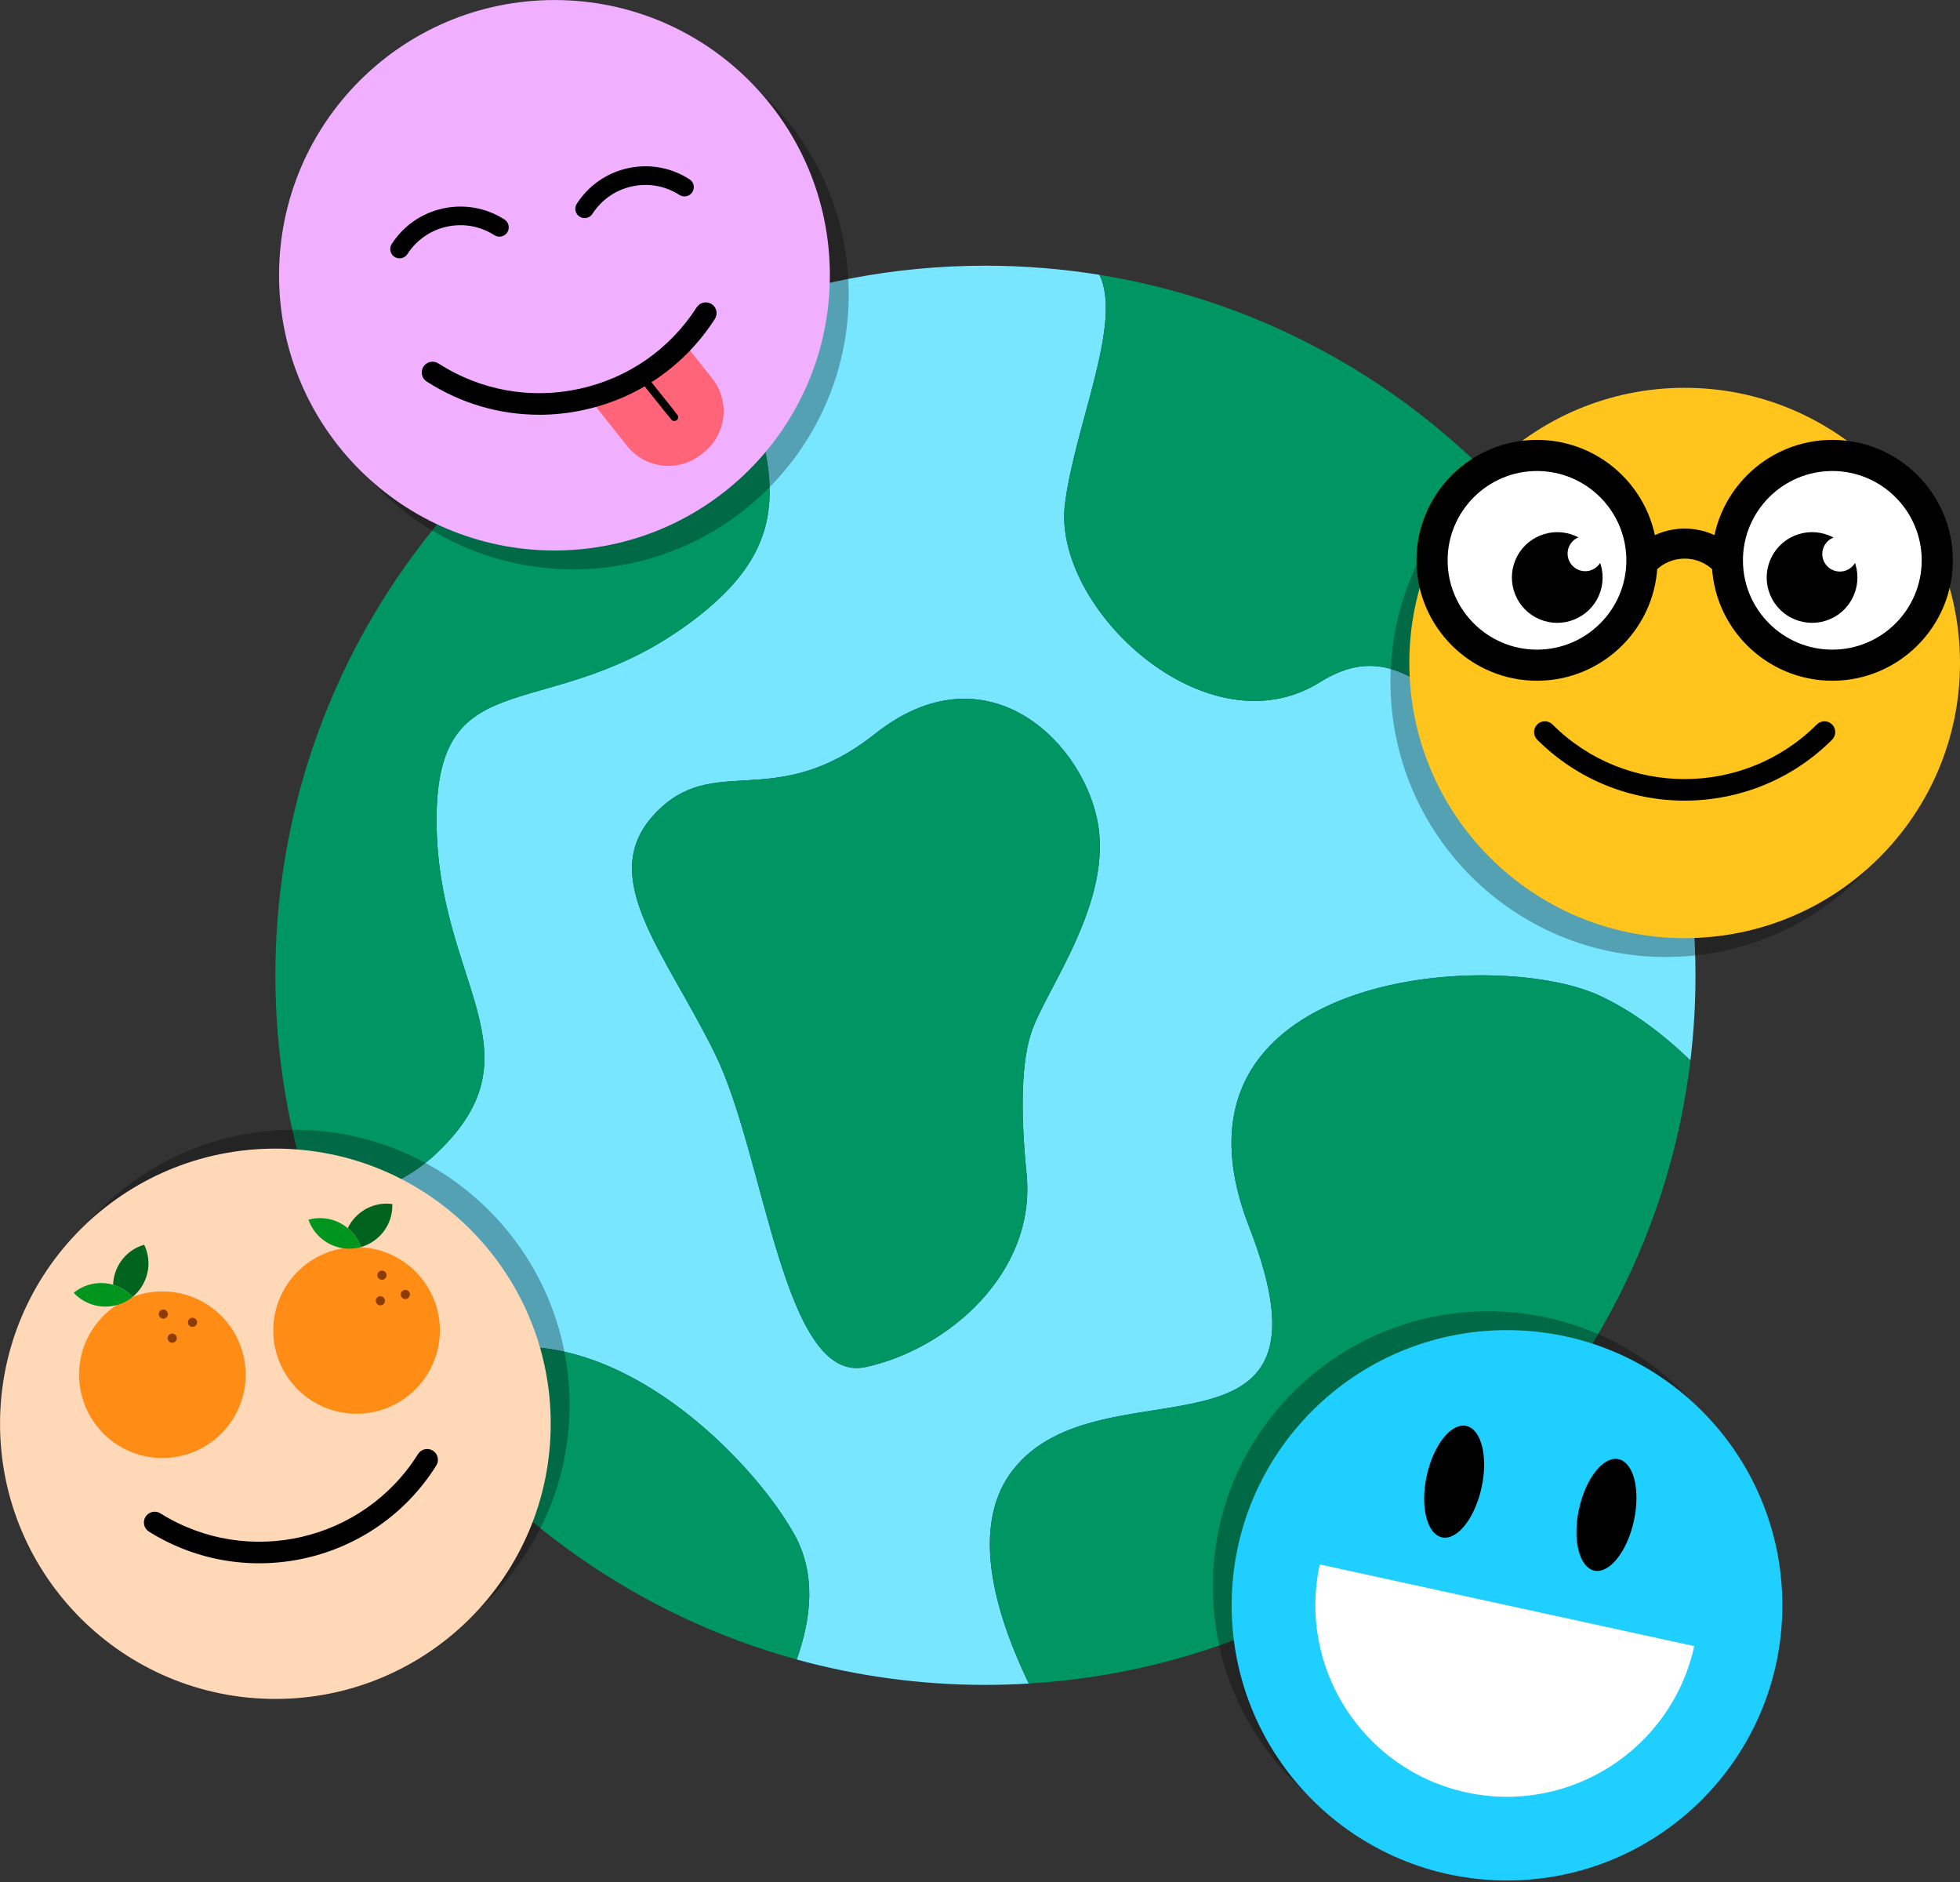 <?xml version="1.0" encoding="UTF-8"?>
<svg width="50px" height="48px" viewBox="0 0 50 48" version="1.1" xmlns="http://www.w3.org/2000/svg" xmlns:xlink="http://www.w3.org/1999/xlink">
    <rect x="0" y="0" width="50" height="48" fill="#333333" stroke="none"/>
    <title>Artboard</title>
    <g id="Artboard" stroke="none" stroke-width="1" fill="none" fill-rule="evenodd">
        <g id="Illustrations---Users" transform="translate(0.001, 0.001)" fill-rule="nonzero">
            <g id="Group" transform="translate(0, 0)">
                <g transform="translate(7.024, 6.775)" id="Vector">
                    <path d="M18.814,30.716 C21.058,27.827 27.371,31.012 24.843,24.521 C22.316,18.031 31.074,17.372 33.772,18.614 C34.57,18.981 35.354,19.554 36.098,20.27 C36.183,19.558 36.227,18.834 36.227,18.099 C36.227,17.019 36.133,15.961 35.95,14.933 C30.511,13.243 29.48,8.849 26.651,10.621 C23.758,12.433 19.806,8.721 20.142,6.075 C20.397,4.067 21.624,1.444 21.02,0.233 C20.073,0.081 19.103,0 18.113,0 C15.763,0 13.517,0.448 11.456,1.261 C12.642,4.925 13.61,6.823 10.647,9.054 C7.003,11.8 4.111,9.962 4.111,14.133 C4.111,18.304 6.858,20.037 4.111,22.639 C3.332,23.376 2.217,23.823 1.001,24.048 C1.572,25.687 2.37,27.218 3.36,28.603 C7.333,25.533 11.975,30.081 13.24,32.362 C13.789,33.353 13.682,34.463 13.3,35.55 C14.832,35.971 16.446,36.197 18.113,36.197 C18.484,36.197 18.854,36.185 19.22,36.162 C18.156,33.958 17.834,31.976 18.812,30.716 L18.814,30.716 Z M15.055,28.091 C12.954,28.543 12.499,22.714 11.217,20.105 C9.936,17.496 8.168,15.586 9.679,13.979 C11.19,12.373 12.723,13.979 15.302,11.937 C18.059,9.754 20.501,12.013 20.957,14.092 C21.414,16.172 19.67,18.429 19.291,19.538 C19.039,20.277 18.996,21.487 19.163,23.168 C19.413,25.689 17.156,27.638 15.055,28.091 L15.055,28.091 Z" fill="#78E6FF"></path>
                    <path d="M20.143,6.075 C19.806,8.721 23.758,12.433 26.651,10.621 C29.48,8.849 30.512,13.243 35.951,14.933 C34.619,7.388 28.609,1.457 21.021,0.234 C21.625,1.445 20.398,4.067 20.143,6.075 L20.143,6.075 Z" fill="#009664"></path>
                    <path d="M19.163,23.167 C18.996,21.486 19.039,20.276 19.291,19.537 C19.67,18.428 21.414,16.171 20.957,14.092 C20.501,12.012 18.059,9.753 15.302,11.937 C12.723,13.979 11.19,12.372 9.679,13.979 C8.168,15.585 9.936,17.495 11.217,20.104 C12.499,22.713 12.954,28.542 15.055,28.09 C17.156,27.638 19.413,25.688 19.163,23.167 Z" fill="#009664"></path>
                    <path d="M13.241,32.362 C11.976,30.081 7.334,25.534 3.362,28.603 C5.747,31.941 9.238,34.434 13.301,35.55 C13.683,34.463 13.79,33.353 13.241,32.362 L13.241,32.362 Z" fill="#009664"></path>
                    <path d="M4.112,14.134 C4.112,9.963 7.005,11.801 10.649,9.055 C13.61,6.824 12.643,4.925 11.458,1.262 C4.748,3.913 0,10.452 0,18.099 C0,20.184 0.354,22.186 1.003,24.049 C2.217,23.823 3.333,23.376 4.112,22.64 C6.86,20.038 4.112,18.305 4.112,14.134 L4.112,14.134 Z" fill="#009664"></path>
                    <path d="M24.843,24.521 C27.371,31.012 21.057,27.827 18.814,30.716 C17.834,31.976 18.157,33.959 19.222,36.162 C27.985,35.634 35.067,28.881 36.098,20.27 C35.354,19.553 34.571,18.98 33.772,18.613 C31.074,17.371 22.316,18.029 24.843,24.521 L24.843,24.521 Z" fill="#009664"></path>
                </g>
                <g transform="translate(0, 28.813)" id="Vector">
                    <g>
                        <g opacity="0.3" style="mix-blend-mode: multiply;" transform="translate(0.481, 0)" fill="#000000">
                            <path d="M14.048,7.018 C14.048,10.894 10.903,14.036 7.024,14.036 C3.145,14.036 0,10.894 0,7.018 C0,3.142 3.145,0 7.024,0 C10.903,0 14.048,3.142 14.048,7.018 Z" style="mix-blend-mode: multiply;"></path>
                        </g>
                        <path d="M14.048,7.499 C14.048,11.375 10.903,14.517 7.024,14.517 C3.145,14.517 0,11.375 0,7.499 C0,3.623 3.145,0.481 7.024,0.481 C10.903,0.481 14.048,3.623 14.048,7.499 Z" fill="#FFD8B8"></path>
                    </g>
                    <path d="M7.813,10.921 C6.485,11.226 5.042,11.027 3.799,10.25 C3.67,10.169 3.631,10 3.711,9.871 C3.792,9.742 3.961,9.703 4.091,9.784 C6.32,11.177 9.268,10.498 10.663,8.271 C10.743,8.143 10.913,8.104 11.042,8.184 C11.17,8.264 11.21,8.434 11.129,8.563 C10.351,9.805 9.141,10.616 7.813,10.921 L7.813,10.921 Z" fill="#000000"></path>
                    <g transform="translate(1.158, 2.932)">
                        <path d="M5.107,3.316 C5.107,4.49 4.156,5.441 2.983,5.441 C1.81,5.441 0.859,4.49 0.859,3.316 C0.859,2.143 1.81,1.191 2.983,1.191 C4.156,1.191 5.107,2.143 5.107,3.316 Z" fill="#FF8C14" transform="translate(2.983, 3.316) rotate(-51.866) translate(-2.983, -3.316)"></path>
                        <path d="M3.125,1.769 C3.125,1.834 3.072,1.886 3.008,1.886 C2.943,1.886 2.891,1.834 2.891,1.769 C2.891,1.705 2.943,1.653 3.008,1.653 C3.072,1.653 3.125,1.705 3.125,1.769 Z" fill="#8C3C00"></path>
                        <path d="M3.868,1.98 C3.868,2.045 3.816,2.097 3.751,2.097 C3.687,2.097 3.635,2.045 3.635,1.98 C3.635,1.916 3.687,1.863 3.751,1.863 C3.816,1.863 3.868,1.916 3.868,1.98 Z" fill="#8C3C00"></path>
                        <path d="M3.351,2.384 C3.351,2.448 3.299,2.5 3.234,2.5 C3.17,2.5 3.117,2.448 3.117,2.384 C3.117,2.319 3.17,2.267 3.234,2.267 C3.299,2.267 3.351,2.319 3.351,2.384 Z" fill="#8C3C00"></path>
                        <path d="M2.333,0.073 C1.959,0.261 1.739,0.632 1.726,1.022 C1.915,1.077 2.089,1.181 2.226,1.329 C2.611,1.013 2.744,0.465 2.519,0 C2.456,0.019 2.393,0.043 2.332,0.073 L2.333,0.073 Z" fill="#00641E"></path>
                        <path d="M0.924,1.095 C0.85,1.132 0.782,1.177 0.721,1.227 C1.046,1.577 1.576,1.687 2.024,1.461 C2.098,1.424 2.166,1.379 2.227,1.329 C1.902,0.979 1.372,0.869 0.924,1.095 Z" fill="#00961E"></path>
                    </g>
                    <g transform="translate(6.219, 1.884)">
                        <path d="M5.001,3.235 C5.001,4.408 4.049,5.359 2.876,5.359 C1.702,5.359 0.751,4.408 0.751,3.235 C0.751,2.062 1.702,1.111 2.876,1.111 C4.049,1.111 5.001,2.062 5.001,3.235 Z" fill="#FF8C14" transform="translate(2.876, 3.235) rotate(-28.16) translate(-2.876, -3.235)"></path>
                        <path d="M3.641,1.826 C3.641,1.89 3.588,1.942 3.524,1.942 C3.459,1.942 3.407,1.89 3.407,1.826 C3.407,1.761 3.459,1.709 3.524,1.709 C3.588,1.709 3.641,1.761 3.641,1.826 Z" fill="#8C3C00"></path>
                        <path d="M4.236,2.317 C4.236,2.382 4.184,2.434 4.12,2.434 C4.055,2.434 4.003,2.382 4.003,2.317 C4.003,2.253 4.055,2.2 4.12,2.2 C4.184,2.2 4.236,2.253 4.236,2.317 Z" fill="#8C3C00"></path>
                        <path d="M3.6,2.478 C3.6,2.543 3.548,2.595 3.483,2.595 C3.419,2.595 3.367,2.543 3.367,2.478 C3.367,2.414 3.419,2.362 3.483,2.362 C3.548,2.362 3.6,2.414 3.6,2.478 Z" fill="#8C3C00"></path>
                        <path d="M3.588,0.001 C3.171,0.023 2.82,0.275 2.651,0.626 C2.802,0.752 2.919,0.917 2.985,1.108 C3.465,0.974 3.807,0.526 3.788,0.01 C3.723,0.001 3.656,-0.002 3.587,0.001 L3.588,0.001 Z" fill="#00641E"></path>
                        <path d="M1.887,0.371 C1.805,0.375 1.725,0.389 1.648,0.41 C1.805,0.861 2.245,1.174 2.747,1.148 C2.829,1.144 2.909,1.13 2.986,1.109 C2.829,0.658 2.389,0.345 1.887,0.371 Z" fill="#00961E"></path>
                    </g>
                </g>
                <g transform="translate(35.47, 9.89)" id="Vector">
                    <g transform="translate(0, -0)">
                        <g opacity="0.3" style="mix-blend-mode: multiply;" transform="translate(0, 0.481)" fill="#000000">
                            <path d="M14.048,7.018 C14.048,10.894 10.903,14.036 7.024,14.036 C3.145,14.036 0,10.894 0,7.018 C0,3.142 3.145,0 7.024,0 C10.903,0 14.048,3.142 14.048,7.018 Z" style="mix-blend-mode: multiply;"></path>
                        </g>
                        <path d="M14.529,7.018 C14.529,10.894 11.384,14.036 7.505,14.036 C3.626,14.036 0.481,10.894 0.481,7.018 C0.481,3.142 3.626,0 7.505,0 C11.384,0 14.529,3.142 14.529,7.018 Z" fill="#FFC51C"></path>
                    </g>
                    <path d="M7.505,10.529 C6.143,10.529 4.781,10.011 3.744,8.975 C3.636,8.868 3.636,8.693 3.744,8.586 C3.851,8.479 4.025,8.479 4.133,8.586 C5.992,10.444 9.018,10.444 10.877,8.586 C10.984,8.479 11.159,8.479 11.266,8.586 C11.373,8.693 11.373,8.868 11.266,8.975 C10.229,10.011 8.867,10.529 7.504,10.529 L7.505,10.529 Z" fill="#000000"></path>
                </g>
                <g transform="translate(7.118, 0)" id="Vector">
                    <g>
                        <g opacity="0.3" style="mix-blend-mode: multiply;" transform="translate(0.481, 0.481)" fill="#000000">
                            <path d="M14.051,7.019 C14.051,10.896 10.906,14.039 7.025,14.039 C3.145,14.039 0,10.896 0,7.019 C0,3.143 3.145,0 7.025,0 C10.906,0 14.051,3.143 14.051,7.019 Z" style="mix-blend-mode: multiply;"></path>
                        </g>
                        <path d="M14.051,7.019 C14.051,10.896 10.906,14.039 7.025,14.039 C3.145,14.039 0,10.896 0,7.019 C0,3.143 3.145,0 7.025,0 C10.906,0 14.051,3.143 14.051,7.019 Z" fill="#F1B0FF"></path>
                    </g>
                    <path d="M9.925,9.167 L10.004,9.167 C10.746,9.167 11.349,9.77 11.349,10.512 L11.349,11.858 L8.578,11.858 L8.578,10.512 C8.578,9.77 9.181,9.167 9.924,9.167 L9.925,9.167 Z" fill="#FF6478" transform="translate(9.964, 10.512) scale(-1, -1) rotate(-38.546) translate(-9.964, -10.512)"></path>
                    <path d="M6.634,10.577 C5.625,10.577 4.636,10.289 3.766,9.73 C3.638,9.648 3.601,9.478 3.683,9.35 C3.766,9.223 3.935,9.186 4.063,9.268 C5.136,9.957 6.412,10.187 7.656,9.917 C8.901,9.647 9.966,8.908 10.655,7.836 C10.737,7.709 10.907,7.672 11.035,7.754 C11.163,7.836 11.2,8.006 11.117,8.134 C10.349,9.329 9.16,10.154 7.772,10.455 C7.394,10.537 7.012,10.578 6.633,10.578 L6.634,10.577 Z" fill="#000000"></path>
                    <g transform="translate(2.836, 4.24)" fill="#000000">
                        <path d="M0.238,2.348 C0.194,2.348 0.149,2.336 0.109,2.31 C-0.001,2.24 -0.033,2.092 0.038,1.982 C0.658,1.018 1.949,0.737 2.914,1.357 C3.025,1.428 3.056,1.576 2.986,1.686 C2.915,1.796 2.767,1.828 2.656,1.757 C1.912,1.278 0.917,1.495 0.438,2.239 C0.392,2.31 0.315,2.348 0.237,2.348 L0.238,2.348 Z"></path>
                        <path d="M4.959,1.322 C4.915,1.322 4.87,1.31 4.831,1.285 C4.72,1.214 4.688,1.066 4.759,0.956 C5.06,0.489 5.525,0.166 6.067,0.048 C6.61,-0.07 7.167,0.031 7.635,0.332 C7.746,0.402 7.777,0.55 7.706,0.66 C7.636,0.77 7.488,0.803 7.377,0.731 C7.016,0.499 6.587,0.422 6.168,0.513 C5.749,0.604 5.391,0.853 5.158,1.213 C5.113,1.284 5.036,1.322 4.958,1.322 L4.959,1.322 Z"></path>
                    </g>
                    <path d="M9.975,10.601 C9.946,10.601 9.918,10.588 9.898,10.564 L9.353,9.881 C9.319,9.839 9.326,9.777 9.368,9.744 C9.41,9.71 9.472,9.717 9.505,9.759 L10.051,10.442 C10.085,10.484 10.078,10.546 10.036,10.579 C10.018,10.594 9.997,10.601 9.975,10.601 L9.975,10.601 Z" fill="#000000"></path>
                    <path d="M10.084,10.737 C10.055,10.737 10.027,10.725 10.008,10.701 L9.246,9.747 C9.212,9.705 9.219,9.643 9.261,9.609 C9.303,9.576 9.365,9.582 9.398,9.624 L10.16,10.579 C10.194,10.621 10.187,10.682 10.145,10.716 C10.127,10.73 10.106,10.737 10.085,10.737 L10.084,10.737 Z" fill="#000000"></path>
                </g>
                <g transform="translate(30.938, 33.443)" id="Vector">
                    <g>
                        <g opacity="0.3" style="mix-blend-mode: multiply;" fill="#000000">
                            <path d="M14.048,7.018 C14.048,10.894 10.903,14.036 7.024,14.036 C3.145,14.036 0,10.894 0,7.018 C0,3.142 3.145,0 7.024,0 C10.903,0 14.048,3.142 14.048,7.018 Z" style="mix-blend-mode: multiply;"></path>
                        </g>
                        <path d="M14.529,7.499 C14.529,11.375 11.384,14.517 7.505,14.517 C3.626,14.517 0.481,11.375 0.481,7.499 C0.481,3.623 3.626,0.481 7.505,0.481 C11.384,0.481 14.529,3.623 14.529,7.499 Z" fill="#1FCFFF"></path>
                    </g>
                    <path d="M2.729,6.457 C2.154,9.088 3.83,11.696 6.463,12.27 C9.096,12.845 11.706,11.171 12.281,8.54 L2.729,6.457 L2.729,6.457 Z" fill="#FFFFFF"></path>
                    <g transform="translate(5.146, 2.772)" fill="#000000">
                        <path d="M2.464,1.573 C2.464,1.969 1.813,2.289 1.01,2.289 C0.207,2.289 -0.444,1.969 -0.444,1.573 C-0.444,1.178 0.207,0.858 1.01,0.858 C1.813,0.858 2.464,1.178 2.464,1.573 Z" transform="translate(1.01, 1.573) rotate(-77.68) translate(-1.01, -1.573)"></path>
                        <path d="M6.35,2.421 C6.35,2.816 5.699,3.137 4.896,3.137 C4.093,3.137 3.442,2.816 3.442,2.421 C3.442,2.025 4.093,1.705 4.896,1.705 C5.699,1.705 6.35,2.025 6.35,2.421 Z" transform="translate(4.896, 2.421) rotate(-77.68) translate(-4.896, -2.421)"></path>
                    </g>
                </g>
                <g transform="translate(36.134, 11.218)" id="Vector">
                    <path d="M8.443,4.253 C9.094,5.445 10.596,5.885 11.789,5.234 C12.983,4.584 13.424,3.083 12.772,1.891 C12.121,0.698 10.619,0.258 9.426,0.909 C8.232,1.56 7.792,3.06 8.443,4.253 L8.443,4.253 Z" fill="#FFFFFF"></path>
                    <path d="M9.075,4.064 C9.381,4.624 10.085,4.831 10.646,4.525 C11.206,4.22 11.413,3.516 11.107,2.956 C10.801,2.396 10.097,2.189 9.536,2.495 C8.976,2.801 8.769,3.504 9.075,4.064 Z" fill="#000000"></path>
                    <path d="M10.407,3.125 C10.526,3.342 10.799,3.422 11.016,3.303 C11.234,3.184 11.314,2.912 11.195,2.694 C11.076,2.477 10.803,2.397 10.586,2.516 C10.368,2.634 10.288,2.907 10.407,3.125 Z" fill="#FFFFFF"></path>
                    <path d="M5.239,4.253 C4.587,5.445 3.086,5.885 1.892,5.234 C0.699,4.584 0.258,3.083 0.91,1.891 C1.561,0.698 3.063,0.258 4.256,0.909 C5.45,1.56 5.89,3.06 5.239,4.253 L5.239,4.253 Z" fill="#FFFFFF"></path>
                    <path d="M4.607,4.064 C4.301,4.624 3.597,4.831 3.036,4.525 C2.476,4.22 2.269,3.516 2.575,2.956 C2.881,2.396 3.585,2.189 4.146,2.495 C4.706,2.801 4.912,3.504 4.607,4.064 Z" fill="#000000"></path>
                    <path d="M4.698,3.116 C4.579,3.333 4.306,3.413 4.089,3.294 C3.871,3.175 3.791,2.903 3.91,2.685 C4.029,2.468 4.302,2.388 4.519,2.507 C4.737,2.625 4.817,2.898 4.698,3.116 Z" fill="#FFFFFF"></path>
                    <path d="M3.074,6.143 C1.379,6.143 0,4.765 0,3.072 C0,1.378 1.379,2.4089923e-07 3.074,2.4089923e-07 C4.77,2.4089923e-07 6.149,1.378 6.149,3.072 C6.149,4.765 4.77,6.143 3.074,6.143 Z M3.074,0.794 C1.818,0.794 0.794,1.816 0.794,3.072 C0.794,4.329 1.817,5.35 3.074,5.35 C4.332,5.35 5.354,4.329 5.354,3.072 C5.354,1.816 4.332,0.794 3.074,0.794 Z" fill="#000000"></path>
                    <path d="M10.608,6.143 C8.912,6.143 7.533,4.765 7.533,3.072 C7.533,1.378 8.912,0 10.608,0 C12.303,0 13.682,1.378 13.682,3.072 C13.682,4.765 12.303,6.143 10.608,6.143 Z M10.608,0.794 C9.351,0.794 8.328,1.816 8.328,3.072 C8.328,4.329 9.35,5.35 10.608,5.35 C11.865,5.35 12.888,4.329 12.888,3.072 C12.888,1.816 11.865,0.794 10.608,0.794 Z" fill="#000000"></path>
                    <path d="M7.581,3.334 C7.173,2.926 6.509,2.926 6.101,3.334 L5.56,2.794 C5.902,2.452 6.358,2.263 6.841,2.263 C7.325,2.263 7.78,2.451 8.123,2.794 L7.582,3.334 L7.581,3.334 Z" fill="#000000"></path>
                </g>
            </g>
        </g>
    </g>
</svg>